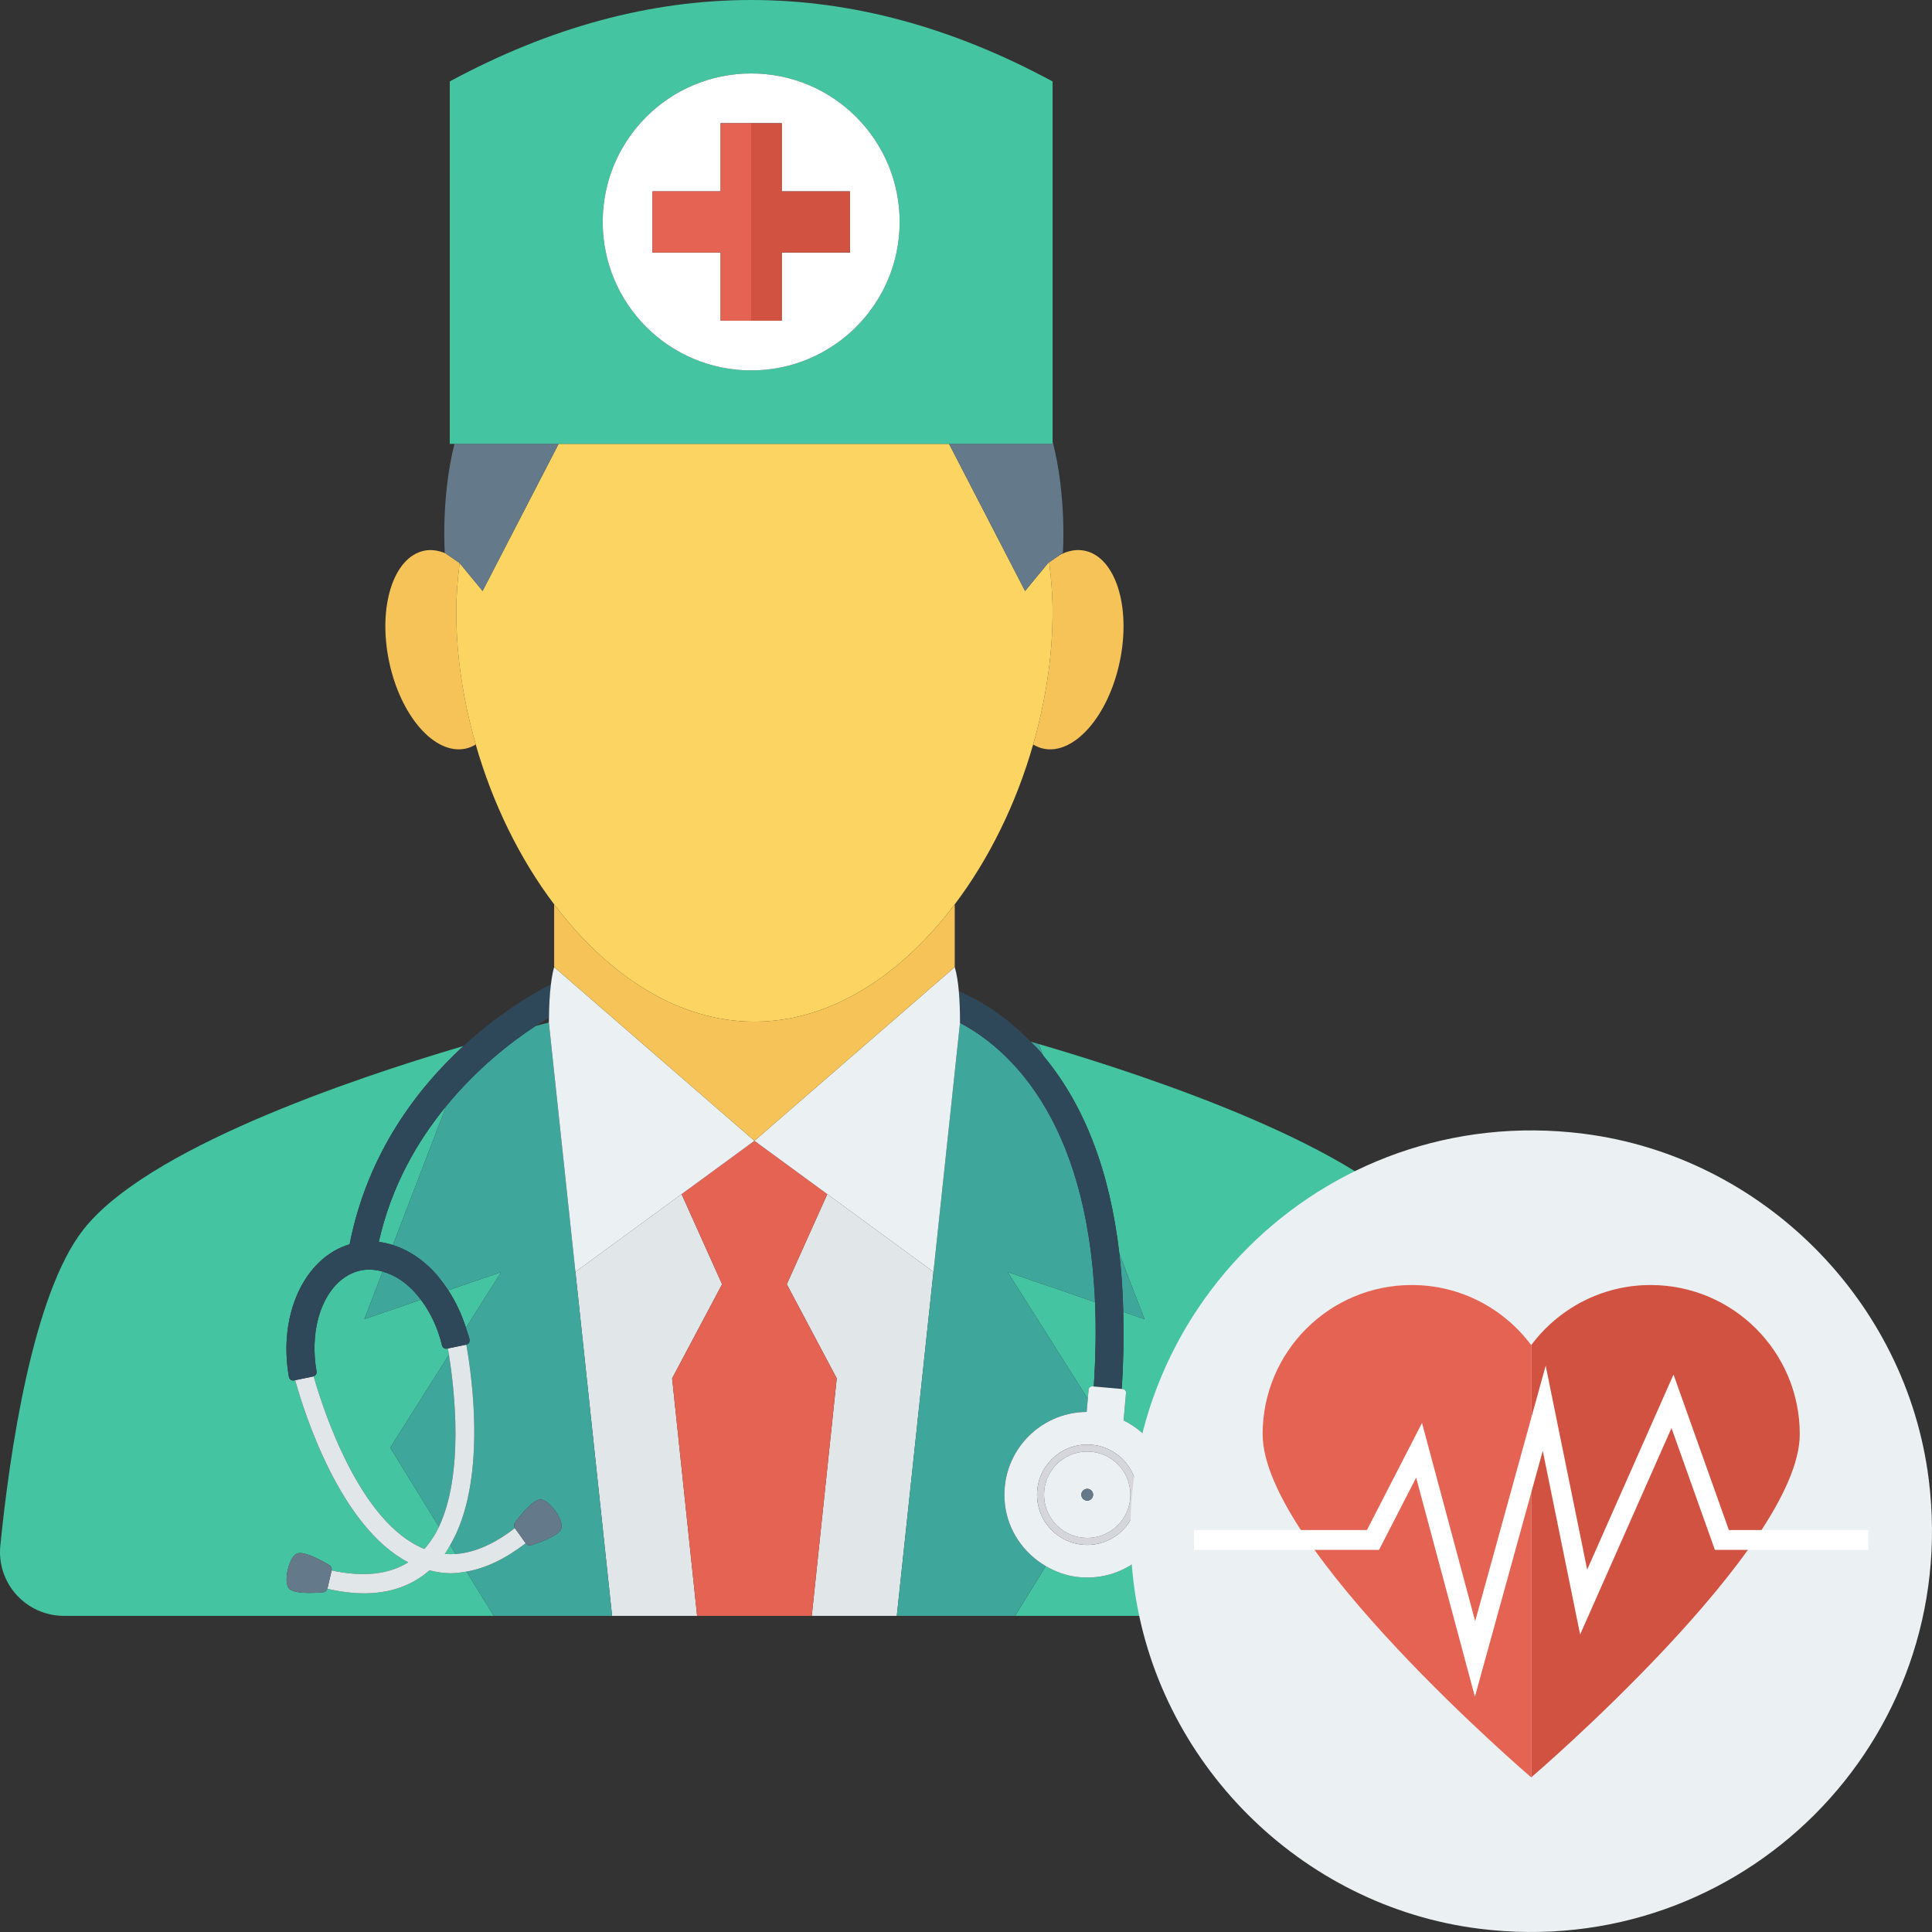 <?xml version="1.0" encoding="iso-8859-1"?>
<!-- Generator: Adobe Illustrator 19.0.0, SVG Export Plug-In . SVG Version: 6.00 Build 0)  -->
<svg version="1.1" id="Capa_1" xmlns="http://www.w3.org/2000/svg" xmlns:xlink="http://www.w3.org/1999/xlink" x="0px" y="0px"
	 viewBox="0 0 409.6 409.6" style="enable-background:new 0 0 409.6 409.6;" xml:space="preserve">
<rect x="0" y="0" width="409.6" height="409.6" fill="#333333" stroke="none"/>
<g>
	<path style="fill:#44C4A1;" d="M96.612,329.463l-1.167-1.897c-0.374,0.637-0.724,1.293-1.148,1.886
		C95.06,329.514,95.832,329.52,96.612,329.463z"/>
	<path style="fill:#44C4A1;" d="M83.293,263.957l11.323-29.477c-6.103,7.435-11.652,16.948-14.305,28.805
		C81.313,263.405,82.307,263.643,83.293,263.957z"/>
	<path style="fill:#44C4A1;" d="M89.976,328.394c1.212-1.385,2.26-2.941,3.087-4.699l-10.326-16.777l12.436-19.69
		c-0.079-0.499-0.15-0.932-0.222-1.343l-0.197,0.041c-0.474,0.099-0.929-0.204-1.041-0.674c-0.877-3.675-2.434-6.994-4.488-9.698
		l-11.975,4.127l3.876-10.092c-1.542-0.432-3.092-0.562-4.592-0.251c-7.144,1.484-11.266,11.002-9.416,21.439
		c0.08,0.452-0.199,0.868-0.631,0.996C68.515,298.904,76.284,322.914,89.976,328.394z"/>
	<path style="fill:#44C4A1;" d="M106.252,269.687l-11.215,3.866c1.573,2.392,2.835,5.064,3.749,7.954L106.252,269.687z"/>
	<path style="fill:#44C4A1;" d="M98.901,333.183c-1.115,0.193-2.229,0.36-3.329,0.36c-1.525,0-3.028-0.247-4.519-0.619
		c-3.675,3.198-8.284,4.875-13.86,4.875c-2.422,0-5.042-0.346-7.808-0.953c-0.118,0.394-0.445,0.691-0.859,0.727
		c-1.801,0.163-6.39,0.436-7.333-0.879c-1.089-1.52,0.036-6.396,1.681-7.284c1.425-0.768,5.43,1.488,6.978,2.424
		c0.373,0.227,0.555,0.666,0.457,1.092l-0.005,0.02c6.716,1.458,12.134,0.843,16.245-1.718
		c-14.403-7.532-22.004-31.516-23.973-38.617l-0.249,0.052c-0.488,0.1-0.975-0.219-1.063-0.71
		c-2.369-13.115,3.246-25.306,12.852-28.152c3.808-19.372,14.413-33.101,24.143-42.043c-24.626,7.277-67.181,21.834-80.577,38.914
		c-10.792,13.759-15.64,47.392-17.614,67.015c-0.803,7.992,5.475,14.891,13.507,14.891h91.108L98.901,333.183z"/>
	<path style="fill:#44C4A1;" d="M113.469,217.57l2.892-0.789c0,0-0.992,0.244-2.758,0.701
		C113.559,217.509,113.514,217.541,113.469,217.57z"/>
	<polygon style="fill:#44C4A1;" points="116.361,216.78 116.368,216.849 116.368,216.801 	"/>
	<path style="fill:#44C4A1;" d="M302.212,260.673c-13.646-17.399-57.595-32.198-81.979-39.332l0.949,2.469
		c8.754,10.47,14.13,24.553,16.14,42.015l5.322,13.855l-4.5-1.551c0.133,5.207,0.049,10.627-0.331,16.335l0.244,0.022
		c0.407,0.036,0.707,0.394,0.672,0.8l-0.512,5.854c5.825,2.859,9.843,8.829,9.843,15.755c0,10.357-8.969,18.619-19.564,17.445
		c-2.455-0.271-4.734-1.116-6.788-2.318l-6.496,10.557h91.108c8.033,0,14.311-6.899,13.507-14.891
		C317.853,308.065,313.004,274.433,302.212,260.673z"/>
	<path style="fill:#44C4A1;" d="M231.598,293.921l0.29,0.026c0.425-6.458,0.503-12.414,0.27-17.88l-18.514-6.381l16.98,26.887
		l0.174-1.979C230.833,294.188,231.192,293.887,231.598,293.921z"/>
	<path style="fill:#44C4A1;" d="M220.198,221.332c-0.591-0.173-1.129-0.325-1.695-0.49c0.011,0.012,0.023,0.025,0.034,0.037
		L220.198,221.332z"/>
</g>
<g>
	<polygon style="fill:#E1E6E9;" points="153.089,272.272 144.502,253.166 121.993,269.64 129.767,342.579 147.794,342.579 
		142.499,292.22 	"/>
	<polygon style="fill:#E1E6E9;" points="175.394,253.166 166.806,272.272 177.396,292.22 172.101,342.579 190.13,342.579 
		197.903,269.64 	"/>
</g>
<g>
	<path style="fill:#F6C358;" d="M223.158,129.796c0,9.352-1.501,18.874-4.123,28.045c0.686,0.411,1.416,0.721,2.197,0.883
		c6.527,1.358,13.773-6.937,16.183-18.528c2.41-11.589-0.927-22.085-7.454-23.442c-1.722-0.358-3.49-0.01-5.209,0.859l-2.329,1.6
		C222.857,122.603,223.158,126.095,223.158,129.796z"/>
	<path style="fill:#F6C358;" d="M97.449,119.385l-0.021-0.027l-2.975-2.044c-1.5-0.622-3.027-0.871-4.518-0.561
		c-6.527,1.357-9.865,11.854-7.454,23.442c2.41,11.591,9.655,19.886,16.183,18.528c0.782-0.162,1.511-0.473,2.197-0.883
		c-2.622-9.171-4.122-18.693-4.122-28.045C96.738,126.157,97.029,122.723,97.449,119.385z"/>
</g>
<path style="fill:#FCD462;" d="M159.947,216.605c16.37,0,31.238-10.019,42.464-24.877c7.325-9.693,13.062-21.427,16.623-33.888
	c2.622-9.171,4.123-18.693,4.123-28.045c0-3.701-0.301-7.193-0.735-10.584l-0.212,0.146l-4.887,5.933l-16.12-31.189h-82.77
	l-16.119,31.189l-4.866-5.906c-0.42,3.338-0.711,6.772-0.711,10.41c0,9.352,1.5,18.874,4.122,28.045
	c3.562,12.462,9.299,24.194,16.624,33.887C128.711,206.584,143.578,216.605,159.947,216.605z"/>
<g>
	<path style="fill:#64798A;" d="M97.449,119.385l4.866,5.906l16.119-31.189H96.345c-2.875,11.538-2.046,23.107-2.046,23.107
		l0.154,0.105l2.975,2.044L97.449,119.385z"/>
	<path style="fill:#64798A;" d="M201.204,94.103l16.12,31.189l4.887-5.933l0.212-0.146l2.329-1.6l0.587-0.403
		c0,0,0.849-11.914-2.182-23.621v0.514H201.204z"/>
</g>
<path style="fill:#44C4A1;" d="M201.204,94.103h21.954v-0.514V17.265c-42.602-23.02-85.203-23.02-127.803,0l-0.001,76.837h0.991
	h22.089H201.204z M159.256,15.576c17.383,0,31.476,14.092,31.476,31.477c0,17.382-14.092,31.475-31.476,31.475
	c-17.383,0-31.475-14.093-31.475-31.475C127.781,29.668,141.873,15.576,159.256,15.576z"/>
<path style="fill:#FFFFFF;" d="M159.256,78.528c17.383,0,31.476-14.093,31.476-31.475c0-17.385-14.092-31.477-31.476-31.477
	c-17.383,0-31.475,14.092-31.475,31.477C127.781,64.435,141.873,78.528,159.256,78.528z M138.327,40.57h14.448V26.121h6.481h6.481
	V40.57h14.448v12.962h-14.448v14.45h-6.481h-6.481v-14.45h-14.448V40.57z"/>
<polygon style="fill:#E56353;" points="152.774,67.982 159.256,67.982 159.256,26.121 152.774,26.121 152.774,40.57 138.327,40.57 
	138.327,53.532 152.774,53.532 "/>
<polygon style="fill:#D15241;" points="165.737,67.982 165.737,53.532 180.185,53.532 180.185,40.57 165.737,40.57 165.737,26.121 
	159.256,26.121 159.256,67.982 "/>
<g>
	<path style="fill:#3EA69B;" d="M89.227,275.554c-0.759-0.999-1.575-1.928-2.466-2.742c-1.79-1.635-3.704-2.681-5.633-3.223
		l-3.876,10.092L89.227,275.554z"/>
	<path style="fill:#3EA69B;" d="M93.063,323.695c5.29-11.241,3.339-28.762,2.11-36.467l-12.436,19.69L93.063,323.695z"/>
	<path style="fill:#3EA69B;" d="M116.368,216.849l-0.007-0.069l-2.892,0.789c-4.994,3.268-12.229,8.839-18.853,16.91l-11.323,29.477
		c2.617,0.83,5.159,2.313,7.494,4.446c1.61,1.468,2.995,3.245,4.25,5.15l11.215-3.866l-7.466,11.82
		c0.263,0.829,0.567,1.635,0.77,2.493c0.113,0.484-0.206,0.969-0.693,1.073c1.33,7.457,4.29,29.345-3.418,42.492l1.167,1.897
		c3.992-0.282,8.19-2.12,12.553-5.506c-0.229-0.352-0.232-0.804,0.017-1.143c1.07-1.457,3.904-5.078,5.515-4.913
		c1.859,0.19,4.769,4.26,4.345,6.082c-0.367,1.577-4.71,3.084-6.435,3.624c-0.418,0.131-0.867-0.024-1.121-0.378l-0.036-0.052
		c-4.266,3.283-8.46,5.298-12.548,6.006l5.783,9.396h25.082l-7.773-72.939L116.368,216.849z"/>
	<path style="fill:#3EA69B;" d="M220.458,222.855c0.26,0.297,0.469,0.652,0.723,0.956l-0.949-2.469h-0.001l-0.034-0.009
		l-1.661-0.453C219.178,221.538,219.82,222.123,220.458,222.855z"/>
	<path style="fill:#3EA69B;" d="M213.056,318.918c-1.182-10.564,7.019-19.508,17.326-19.574l0.242-2.77l-16.98-26.887l18.514,6.381
		c-1.675-39.374-18.801-54.023-28.633-59.204l-5.623,52.776l-7.773,72.939h25.081l6.496-10.557
		C217.039,329.29,213.679,324.502,213.056,318.918z"/>
	<path style="fill:#3EA69B;" d="M242.644,279.681l-5.322-13.855c0.452,3.925,0.714,8.038,0.822,12.304L242.644,279.681z"/>
</g>
<polygon style="fill:#E56353;" points="166.806,272.272 175.394,253.166 159.947,241.863 144.502,253.166 153.089,272.272 
	142.499,292.22 147.794,342.579 159.947,342.579 172.101,342.579 177.396,292.22 "/>
<path style="fill:#2F4859;" d="M203.527,216.854l-0.002,0.01c9.831,5.181,26.958,19.83,28.633,59.204
	c0.233,5.466,0.155,11.422-0.27,17.88l5.924,0.517c0.38-5.708,0.464-11.128,0.331-16.335c-0.109-4.266-0.371-8.379-0.822-12.304
	c-2.011-17.462-7.386-31.545-16.14-42.015c-0.254-0.304-0.463-0.658-0.723-0.956c-0.638-0.732-1.281-1.316-1.921-1.976
	c-0.011-0.012-0.023-0.025-0.034-0.037c-5.633-5.797-11.236-9.019-15.224-10.699c0.176,1.983,0.252,4.229,0.25,6.658
	C203.528,216.818,203.527,216.837,203.527,216.854z"/>
<path style="fill:#E1E6E9;" d="M94.952,285.885c0.072,0.411,0.142,0.844,0.222,1.343c1.229,7.705,3.18,25.226-2.11,36.467
	c-0.827,1.758-1.875,3.314-3.087,4.699c-13.692-5.48-21.461-29.491-23.486-36.621c-0.023,0.006-0.032,0.034-0.057,0.038
	l-3.856,0.801c1.969,7.1,9.571,31.085,23.973,38.617c-4.11,2.561-9.529,3.175-16.245,1.718l-0.888,3.847
	c-0.006,0.021-0.025,0.031-0.031,0.053c2.766,0.607,5.386,0.953,7.808,0.953c5.576,0,10.185-1.677,13.86-4.875
	c1.491,0.372,2.994,0.619,4.519,0.619c1.099,0,2.213-0.168,3.329-0.36c4.088-0.708,8.282-2.722,12.548-6.006L109.178,324
	c-0.009-0.014-0.005-0.031-0.013-0.043c-4.362,3.386-8.561,5.223-12.553,5.506c-0.78,0.057-1.552,0.051-2.315-0.012
	c0.424-0.593,0.774-1.248,1.148-1.886c7.708-13.148,4.748-35.035,3.418-42.492h-0.002L94.952,285.885z"/>
<path style="fill:#2F4859;" d="M74.117,263.802c-9.606,2.846-15.221,15.037-12.852,28.152c0.089,0.492,0.575,0.81,1.063,0.71
	l0.249-0.052l3.856-0.801c0.025-0.004,0.034-0.032,0.057-0.038c0.432-0.127,0.711-0.544,0.631-0.996
	c-1.85-10.437,2.272-19.955,9.416-21.439c1.5-0.311,3.05-0.181,4.592,0.251c1.928,0.542,3.843,1.588,5.633,3.223
	c0.89,0.814,1.706,1.743,2.466,2.742c2.054,2.704,3.611,6.023,4.488,9.698c0.112,0.47,0.567,0.773,1.041,0.674l0.197-0.041
	l3.909-0.812h0.002c0.487-0.104,0.806-0.589,0.693-1.073c-0.203-0.858-0.506-1.664-0.77-2.493c-0.914-2.891-2.175-5.562-3.749-7.954
	c-1.255-1.906-2.64-3.682-4.25-5.15c-2.335-2.133-4.877-3.615-7.494-4.446c-0.986-0.313-1.979-0.551-2.982-0.672
	c2.653-11.857,8.202-21.37,14.305-28.805c6.624-8.071,13.86-13.642,18.853-16.91c0.044-0.029,0.09-0.061,0.134-0.089
	c1.027-0.669,1.981-1.268,2.782-1.743c0.023-2.632,0.154-5.003,0.41-7.042c-1.521,0.737-9.617,4.866-18.535,13.063
	C88.53,230.701,77.925,244.43,74.117,263.802z"/>
<g>
	<path style="fill:#64798A;" d="M111.449,327.177l0.036,0.052c0.254,0.354,0.703,0.509,1.121,0.378
		c1.725-0.54,6.068-2.046,6.435-3.624c0.424-1.822-2.487-5.892-4.345-6.082c-1.611-0.165-4.445,3.456-5.515,4.913
		c-0.249,0.339-0.246,0.791-0.017,1.143c0.008,0.012,0.004,0.028,0.013,0.043L111.449,327.177z"/>
	<path style="fill:#64798A;" d="M70.306,332.947l0.005-0.02c0.098-0.426-0.084-0.865-0.457-1.092
		c-1.548-0.935-5.553-3.192-6.978-2.424c-1.645,0.888-2.77,5.765-1.681,7.284c0.944,1.315,5.533,1.042,7.333,0.879
		c0.413-0.036,0.741-0.333,0.859-0.727c0.006-0.022,0.025-0.032,0.031-0.053L70.306,332.947z"/>
</g>
<path style="fill:#EBF0F3;" d="M231.598,293.921c-0.406-0.035-0.765,0.267-0.8,0.673l-0.174,1.979l-0.242,2.77
	c-10.307,0.067-18.508,9.011-17.326,19.574c0.623,5.584,3.983,10.373,8.651,13.105c2.053,1.202,4.333,2.046,6.788,2.318
	c10.595,1.173,19.564-7.088,19.564-17.445c0-6.925-4.019-12.896-9.843-15.755l0.512-5.854c0.035-0.406-0.265-0.763-0.672-0.8
	l-0.244-0.022l-5.924-0.517L231.598,293.921z M241.138,316.895c0,5.876-4.763,10.638-10.638,10.638s-10.639-4.762-10.639-10.638
	c0-5.876,4.764-10.639,10.639-10.639S241.138,311.019,241.138,316.895z"/>
<path style="fill:#D5D6DB;" d="M230.501,306.256c-5.875,0-10.639,4.763-10.639,10.639c0,5.876,4.764,10.638,10.639,10.638
	s10.638-4.762,10.638-10.638C241.138,311.019,236.376,306.256,230.501,306.256z M239.655,316.895c0,5.055-4.099,9.154-9.154,9.154
	c-5.057,0-9.156-4.1-9.156-9.154c0-5.056,4.099-9.155,9.156-9.155C235.556,307.74,239.655,311.838,239.655,316.895z"/>
<path style="fill:#EBF0F3;" d="M230.501,307.74c-5.057,0-9.156,4.099-9.156,9.155c0,5.055,4.099,9.154,9.156,9.154
	c5.055,0,9.154-4.1,9.154-9.154C239.655,311.838,235.556,307.74,230.501,307.74z M230.501,318.145c-0.691,0-1.251-0.559-1.251-1.25
	c0-0.69,0.56-1.252,1.251-1.252c0.691,0,1.25,0.562,1.25,1.252C231.751,317.586,231.191,318.145,230.501,318.145z"/>
<circle style="fill:#64798A;" cx="230.502" cy="316.892" r="1.249"/>
<g>
	<path style="fill:#EBF0F3;" d="M116.368,216.801c0,0.015,0,0.033,0,0.033l5.626,52.806l22.509-16.474l15.446-11.303l-42.464-36.838
		c-0.302,1.017-0.515,2.291-0.689,3.672c-0.255,2.039-0.387,4.41-0.41,7.042C116.383,216.099,116.368,216.432,116.368,216.801z"/>
	<path style="fill:#EBF0F3;" d="M159.947,241.863l15.447,11.303l22.509,16.474l5.623-52.776l0.002-0.01c0,0,0.001-0.035,0.001-0.053
		c0.003-2.429-0.074-4.675-0.25-6.658c-0.178-2.009-0.459-3.747-0.866-5.118L159.947,241.863z"/>
</g>
<path style="fill:#F6C358;" d="M202.412,205.024v-13.296c-11.227,14.857-26.095,24.877-42.464,24.877
	c-16.37,0-31.237-10.021-42.464-24.878v13.297l42.464,36.838L202.412,205.024z"/>
<path style="fill:#EBF0F3;" d="M408.902,313.581c-4.773-37.873-35.356-68.455-73.228-73.228
	c-55.583-7.006-102.327,39.738-95.322,95.322c4.773,37.871,35.356,68.455,73.228,73.227
	C369.163,415.908,415.907,369.163,408.902,313.581z"/>
<path style="fill:#E56353;" d="M299.307,272.435c-17.462,0-31.618,14.156-31.618,31.618c0,24.038,56.931,72.76,56.94,72.766v-91.644
	C318.863,277.457,309.682,272.435,299.307,272.435z"/>
<path style="fill:#D15241;" d="M349.949,272.435c-10.377,0-19.557,5.022-25.321,12.741l0,0v91.644v0.001
	c0,0,56.938-48.727,56.938-72.767C381.566,286.591,367.411,272.435,349.949,272.435z"/>
<polygon style="fill:#FFFFFF;" points="312.691,359.718 300.237,313.278 292.365,328.586 253.147,328.586 253.147,324.381 
	289.803,324.381 301.477,301.674 312.748,343.704 327.695,289.536 336.495,332.769 354.799,291.413 366.535,324.381 
	396.108,324.381 396.108,328.586 363.571,328.586 354.373,302.758 335,346.525 327.079,307.587 "/>
<g>
</g>
<g>
</g>
<g>
</g>
<g>
</g>
<g>
</g>
<g>
</g>
<g>
</g>
<g>
</g>
<g>
</g>
<g>
</g>
<g>
</g>
<g>
</g>
<g>
</g>
<g>
</g>
<g>
</g>
</svg>
